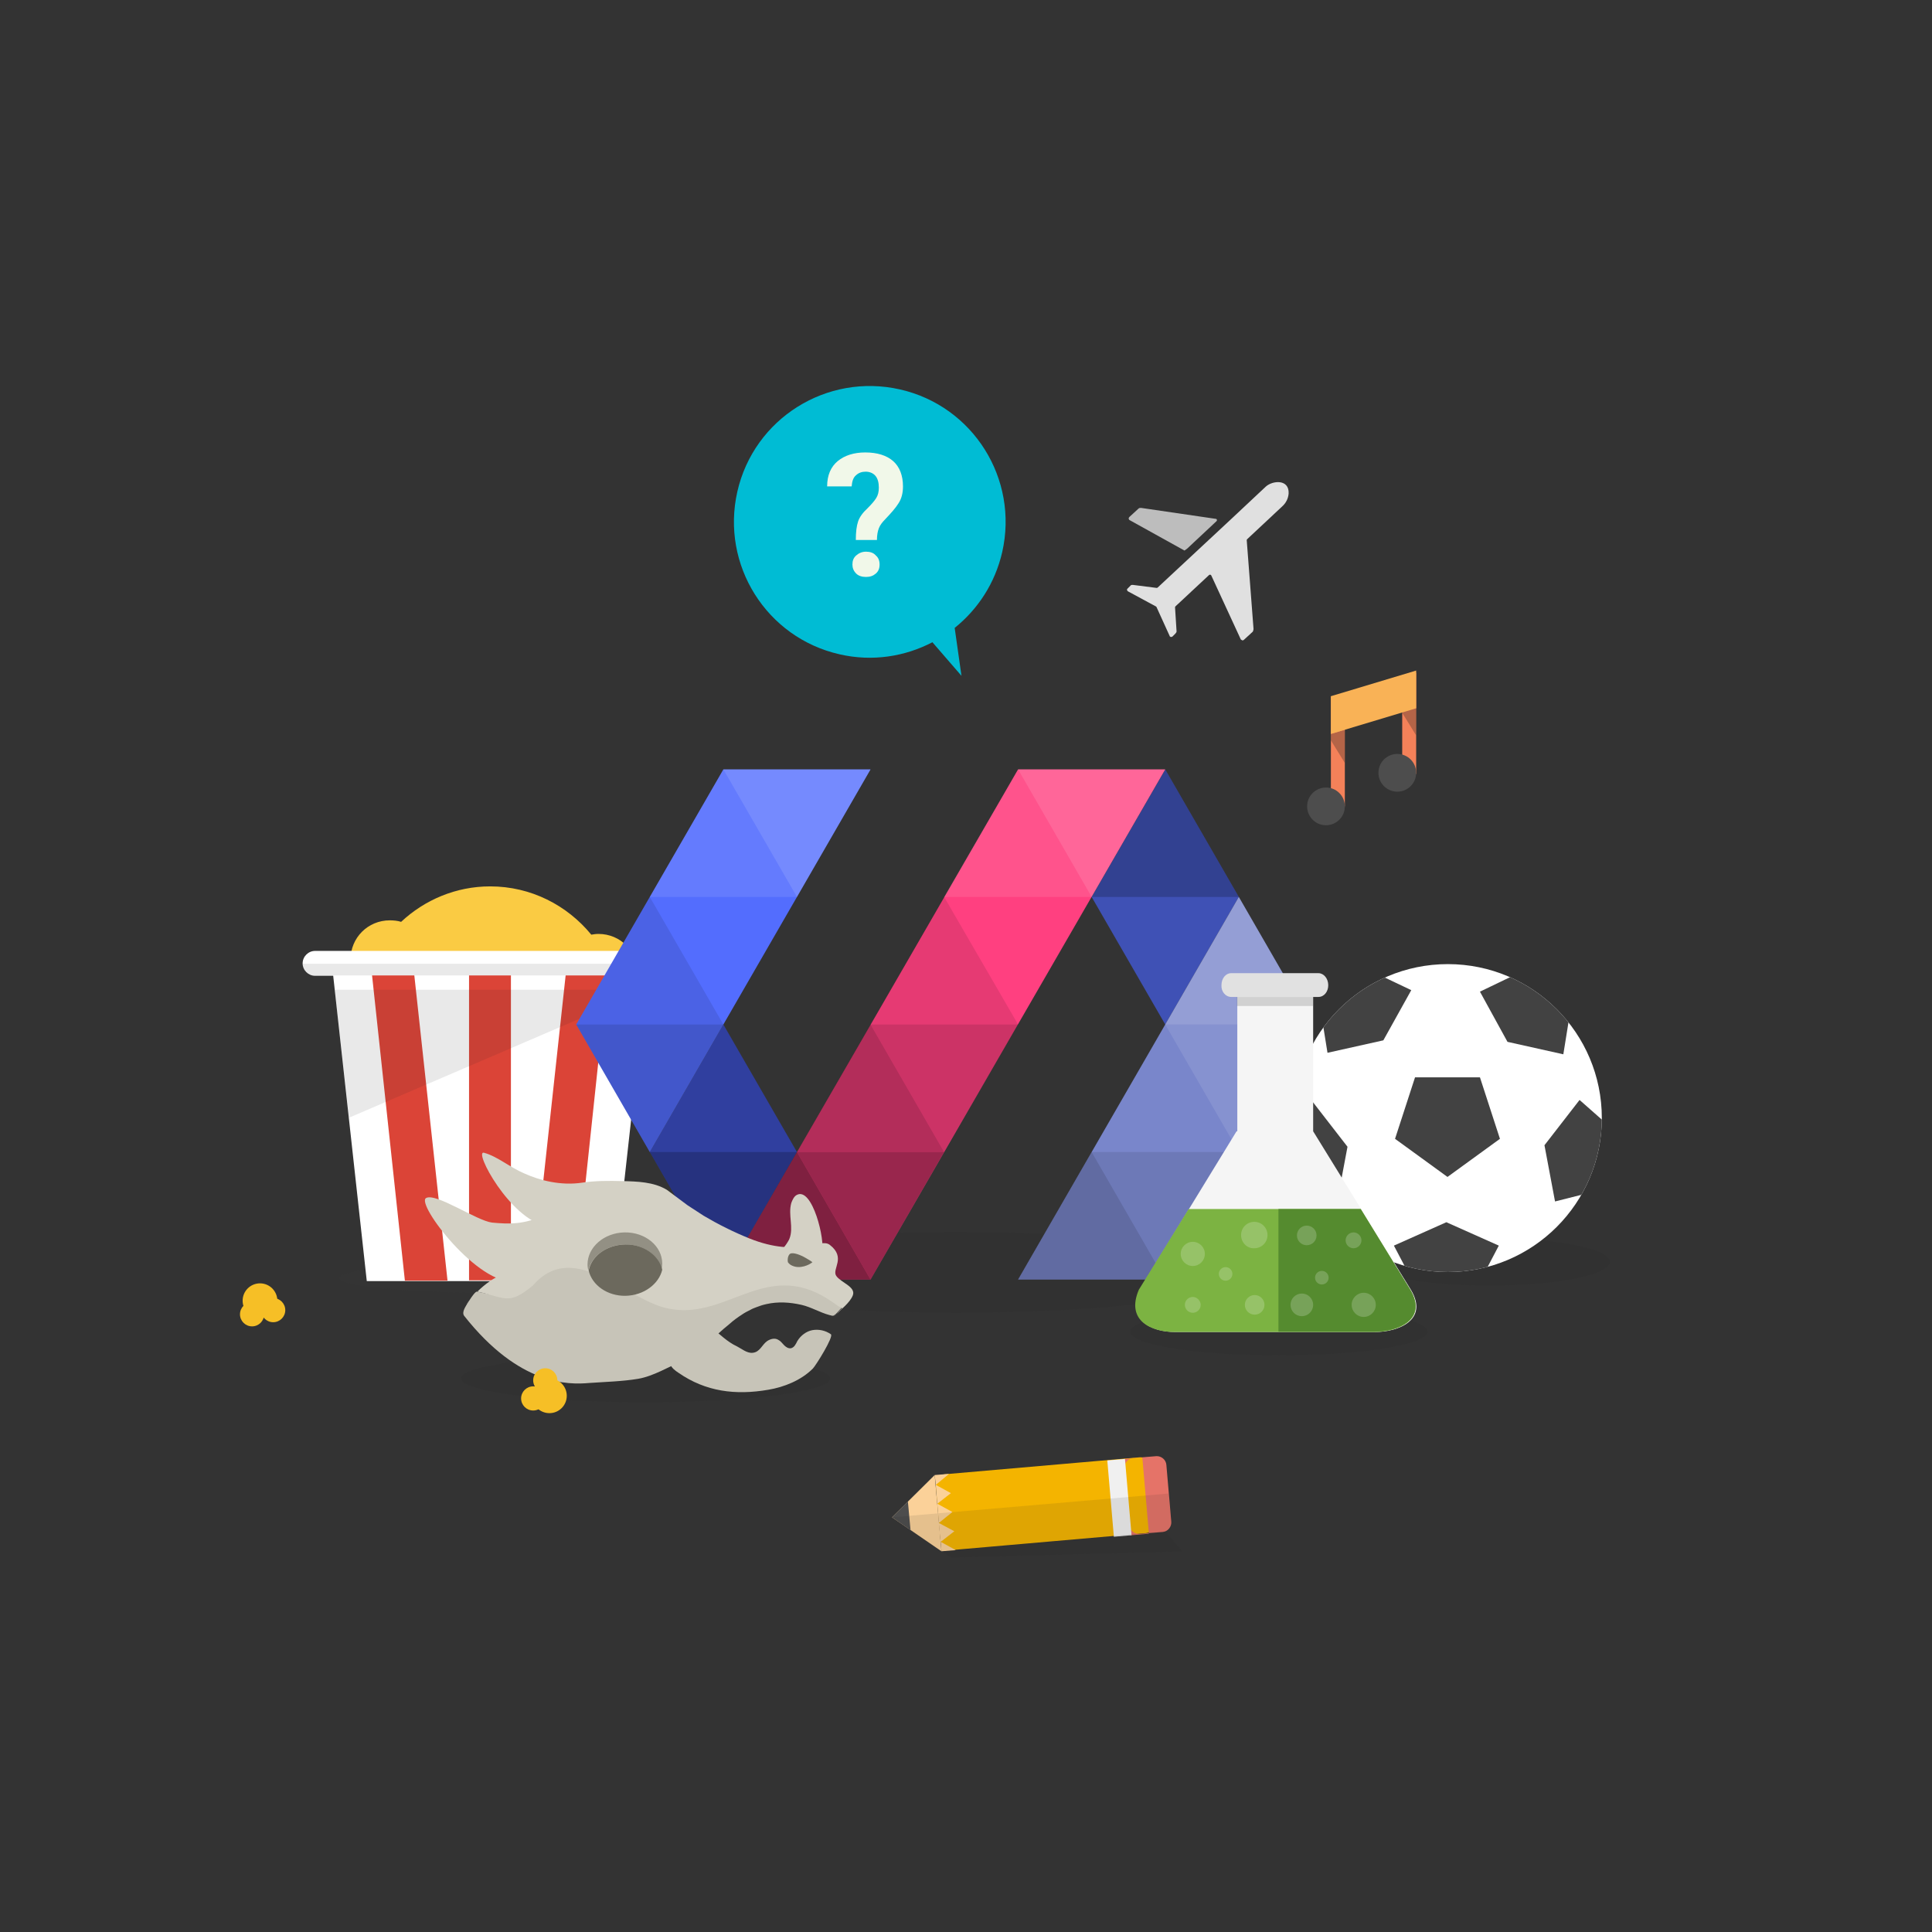 <svg xmlns="http://www.w3.org/2000/svg" xmlns:xlink="http://www.w3.org/1999/xlink" viewBox="0 0 512 512" enable-background="new 0 0 512 512"><rect x="0" y="0" width="512" height="512" fill="#333333" stroke="none"/><ellipse opacity=".1" fill="#444" enable-background="new" cx="129.9" cy="338.7" rx="40" ry="3.9"/><path fill="#FACB43" d="M169 257.9c0-5.8-4.6-10.4-10.4-10.4-.7 0-1.3.1-1.9.2-6.4-7.8-16-12.8-26.8-12.8-9.1 0-17.4 3.6-23.6 9.4-.9-.3-2-.4-3-.4-5.8 0-10.4 4.6-10.4 10.4 0 3 1.3 5.8 3.4 7.6-.5 2.4-.9 4.9-.9 7.5 0 19 15.5 34.5 34.5 34.5s34.5-15.5 34.5-34.5l-.1-2.7c2.8-2 4.7-5.1 4.7-8.8z"/><path fill="#fff" d="M176.2 252h-92.7c-1.8 0-3.3 1.5-3.3 3.3s1.5 3.3 3.3 3.3h4.8l8.9 80.9h65.3l9-80.9h4.6c1.8 0 3.3-1.5 3.3-3.3s-1.4-3.3-3.2-3.3z"/><path fill="#DB4437" d="M124.3 258.5v80.8h11.1v-80.8zM149.9 258.5l-8.8 80.9h11.3l8.6-80.9zM98.6 258.5l8.7 80.9h11.3l-8.8-80.9z"/><path opacity=".1" fill="#212121" enable-background="new" d="M171 262.3h-82.4l-.3-3.8h83.1zM80.2 255.4c0 1.8 1.5 3.3 3.3 3.3h4.8l4.2 37.5 78.5-33.7.7-3.8h4.5c1.8 0 3.3-1.5 3.3-3.3h-99.3z"/><ellipse opacity=".1" fill="#212121" enable-background="new" cx="253.3" cy="337.2" rx="77.8" ry="10.7"/><ellipse opacity=".1" fill="#212121" enable-background="new" cx="394.7" cy="334.4" rx="31.9" ry="6.3"/><ellipse opacity=".1" fill="#212121" enable-background="new" cx="338.9" cy="352.9" rx="39.4" ry="6.3"/><ellipse opacity=".1" fill="#212121" enable-background="new" cx="171.1" cy="365.3" rx="48.9" ry="6.3"/><defs><circle id="a" cx="383.7" cy="296.3" r="40.8"/></defs><clipPath id="b"><use xlink:href="#a" overflow="visible"/></clipPath><circle clip-path="url(#b)" fill="#fff" cx="383.7" cy="296.3" r="40.8"/><defs><circle id="c" cx="383.7" cy="296.3" r="40.8"/></defs><clipPath id="d"><use xlink:href="#c" overflow="visible"/></clipPath><path clip-path="url(#d)" fill="#424242" d="M392.2 285.5l5.3 16.3-13.9 10.1-13.9-10.1 5.3-16.3z"/><defs><circle id="e" cx="383.7" cy="296.3" r="40.8"/></defs><clipPath id="f"><use xlink:href="#e" overflow="visible"/></clipPath><path clip-path="url(#f)" fill="#424242" d="M391.9 340.2l5.3-10.1-13.9-6.2-13.9 6.2 5.3 10.1z"/><defs><circle id="g" cx="383.7" cy="296.3" r="40.8"/></defs><clipPath id="h"><use xlink:href="#g" overflow="visible"/></clipPath><path clip-path="url(#h)" fill="#424242" d="M343.3 316l11 2.8 2.8-14.9-9.3-12-8.5 7.5z"/><defs><circle id="i" cx="383.7" cy="296.3" r="40.8"/></defs><clipPath id="j"><use xlink:href="#i" overflow="visible"/></clipPath><path clip-path="url(#j)" fill="#424242" d="M423.2 315.6l-11.1 2.8-2.8-14.9 9.3-12 8.5 7.5z"/><defs><circle id="k" cx="383.7" cy="296.3" r="40.8"/></defs><clipPath id="l"><use xlink:href="#k" overflow="visible"/></clipPath><path clip-path="url(#l)" fill="#424242" d="M416.1 268.2l-1.8 11.2-14.8-3.3-7.3-13.3 10.2-4.9z"/><defs><circle id="m" cx="383.7" cy="296.3" r="40.8"/></defs><clipPath id="n"><use xlink:href="#m" overflow="visible"/></clipPath><path clip-path="url(#n)" fill="#424242" d="M350 267.8l1.8 11.2 14.8-3.3 7.4-13.3-10.3-4.9z"/><path fill="#F4B400" d="M250.3 390.7c-1.4.1-2.4 1.4-2.3 2.7l1.3 15.1c.1 1.4 1.4 2.4 2.7 2.3l51.7-4.5c1.4-.1 2.4-1.4 2.3-2.7l-1.3-15.1c-.1-1.4-1.4-2.4-2.7-2.3l-51.7 4.5z"/><path fill="#E57368" d="M300.3 386.4c-1.4.1-2.4 1.4-2.3 2.7l1.3 15.1c.1 1.4 1.4 2.4 2.7 2.3l6.1-.5c1.4-.1 2.4-1.4 2.3-2.7l-1.3-15.1c-.1-1.4-1.4-2.4-2.7-2.3l-6.1.5zM304.474 406.451l-4.981.43-1.746-20.225 4.981-.43z"/><path fill="#F0F0F0" d="M299.87 406.851l-4.683.404-1.744-20.225 4.683-.404z"/><path fill="#FBD199" d="M247.7 390.9l-11.3 11.2 13.1 9z"/><path fill="#4D4D4D" d="M240.6 397.9l-4.2 4.2 4.9 3.4z"/><g fill="#FBD199"><path d="M248 393.5l-.3-2.6 3.8-.3zM252.4 400.7l-3.8.3-.2-2.5zM248.4 398.5l-.2-2.5 3.8-.3zM248 393.5l.2 2.5 3.8-.3zM248.8 403.6l-.2-2.6 3.8-.3zM253.3 410.8l-3.8.3-.2-2.5zM249.3 408.6l-.3-2.5 3.9-.3zM248.8 403.6l.2 2.5 3.9-.3z"/></g><path opacity=".1" fill="#212121" d="M236.4 402.1l73.3-6.3.7 7.6c.1 1.4-.9 2.6-2.3 2.7l-58.6 5-13.1-9z"/><path fill="#00BCD4" d="M238.5 103.2c-19.4-4.4-38.7 7.7-43.1 27.1-4.4 19.4 7.7 38.7 27.1 43.1 8.7 2 17.3.6 24.6-3.2l7.7 8.9-1.8-12.7c6.1-4.9 10.7-11.8 12.6-20.1 4.4-19.4-7.7-38.7-27.1-43.1z"/><path fill="#303F9F" d="M191.7 271.5l-19.5 33.8 19.5 33.8 19.5-33.8z"/><path fill="#3F51B5" d="M308.8 203.9l-19.5 33.8 19.5 33.8 19.5-33.8z"/><path fill="#FF4080" d="M269.8 203.9l-78.1 135.2h39l78.1-135.2z"/><path fill="#536DFE" d="M191.7 203.9l-39 67.6 19.5 33.8 58.5-101.4z"/><path fill="#fff" fill-opacity=".2" d="M269.8 203.9l19.5 33.8 19.5-33.8z"/><path fill="#fff" fill-opacity=".1" d="M250.2 237.7l19.6-33.8 19.5 33.8z"/><path fill="none" d="M250.2 237.7l19.6 33.8 19.5-33.8z"/><path fill-opacity=".1" d="M230.7 271.5l19.5-33.8 19.6 33.8z"/><path fill-opacity=".2" d="M230.7 271.5l19.5 33.8 19.6-33.8z"/><path fill-opacity=".3" d="M211.2 305.3l19.5-33.8 19.5 33.8z"/><path fill-opacity=".4" d="M211.2 305.3l19.5 33.8 19.5-33.8z"/><path fill-opacity=".5" d="M191.7 339.1l19.5-33.8 19.5 33.8z"/><path fill="#fff" fill-opacity=".2" d="M191.7 203.9l19.5 33.8 19.5-33.8z"/><path fill="#fff" fill-opacity=".1" d="M172.2 237.7l19.5-33.8 19.5 33.8z"/><path fill="none" d="M172.2 237.7l19.5 33.8 19.5-33.8z"/><path fill-opacity=".1" d="M152.7 271.5l19.5-33.8 19.5 33.8z"/><path fill-opacity=".2" d="M152.7 271.5l19.5 33.8 19.5-33.8z"/><path fill="none" d="M211.2 305.3l-19.5-33.8-19.5 33.8z"/><path fill-opacity=".2" d="M211.2 305.3l-19.5 33.8-19.5-33.8zM328.3 237.7l-19.5-33.8-19.5 33.8z"/><path fill="none" d="M328.3 237.7l-19.5 33.8-19.5-33.8z"/><path fill="#D4D1C5" d="M206.2 331.6c.9.3 2.8-2.7 3-3.3 1.2-3-.4-6.3.5-9.5.3-.8.7-1.7 1.4-2.1 4.2-2.4 7.7 12.3 6.7 15.1-1.5 4.2-5.2 2.1-11.6-.2z"/><path fill="#E0DED7" d="M189 329.8c-7.2-.8-11-9.4-18.2-10.7-4.5-.9-8.6.1-12.7 1-1.1.4-2.3.5-3.4.6 6.5-5.2 19.5-5.3 22.1-3.4 2.7 1.9 8.2 7.2 19.7 11.8 1.4.6 2.7 1 3.9 1.3-3.7.5-7.8-.1-11.4-.6z"/><path fill="#D4D1C5" d="M154.8 364.3c.4.2-1.1-2.8-.6-2.6-.5-.2 1 2.8.6 2.6zM149.6 362.5c.3.1.7.2 1.1.3-.5-.1-.8-.2-1.1-.3zM221.5 348.4c0-.1.1-.1.2-.2-.1 0-.1.1-.2.2zM221.4 348.6l.1-.2c-.1.1-.1.1-.1.2-.1.3-.6.1-1.4-.2.7.4 1.2.5 1.4.2zM124.3 344.7c-.3.5-.6 1.1-.7 1.7 0-.6.3-1.2.7-1.7z"/><path fill="#C7C4B8" d="M218.8 348c-3.2-1.4-9.1-4-15.6-2.5-.9.2-1.7.5-2.6.8.8-.3 1.7-.6 2.6-.8 6.5-1.5 12.4 1.1 15.6 2.5zM221.7 348.1zM221.5 348.4zM199 347c.5-.3 1.1-.5 1.6-.7-.5.2-1.1.4-1.6.7zM123 348.7c14.6 18.5 27.6 18.3 33.2 17.8 4.2-.3 8.7-.4 12.9-1.1 4.1-.7 8.1-3.2 11.9-4.8l.9-.4c-.3.2-.6.3-.9.4 4.1-1.7 7.9-6.2 12.4-9.8 1-.9 2.1-1.7 3.2-2.4.7-.5 1.5-.9 2.3-1.3.5-.3 1.1-.5 1.6-.7.8-.3 1.7-.6 2.6-.8 3.1-.7 6.2-.5 9.3.2 2.6.6 4.8 2 7.4 2.7.3.1.7.2 1.1.1.7-.1 1.8-2 2.2-1.9-.7-.3-1.3-2.7-2.1-3.3-17.4-12.6-27.8 4.2-43.3 1.5-11.2-1.6-25.5-19.1-36.6-6.2-6.5 5.3-7.1 5.2-14.7 3.6-.4-.1-1.5 1.5-2 2.3-.2.3-.3.4-.3.5-.7 1.1-1.8 2.6-1.1 3.6zm65.6 6.4l1.9-1.8c-.7.6-1.3 1.2-1.9 1.8zm-5.6 4.5c.9-.6 1.9-1.3 2.8-2-1 .7-1.9 1.4-2.8 2z"/><path fill="#D4D1C5" d="M223.2 346.7c-.7-.3-1.3-.7-2.1-1.3-17.4-12.6-27.8 4.2-43.3 1.5-11.2-1.6-25.5-19.1-36.6-6.2-6.5 5.3-7.1 3.2-14.7 1.6 2-2 4.7-3.9 6.1-4.2 2.8-.6 3.5-1.7 5.1-3.1 1.4-1.2 4.2-7.8 9.8-13.6l-2.7 3.5c-9.6-1.7-19.5-20.3-16.5-19.4 3.6 1 6.7 3.8 10.7 5.5 4 1.8 9.6 3.3 15.4 2.4 3.4-.5 7-.5 10.5-.4 4 .1 8.3.2 11.8 2.3l5.5 4.1 4.3 2.8c3.9 2.3 7.9 4.3 12.1 6 13.3 5.3 18.7-.3 21.3 1.7 4.4 3.4.5 6.4 1.7 8.2 1.2 1.8 5.3 2.9 4.4 5.2-.8 2-3.2 3.7-4.2 4.9.3-.5.8-1 1.4-1.5z"/><path fill="#6C695D" d="M209.9 335.4c2.1 1 4.6-.2 5.4-.9-.5-.4-1.2-.8-1.9-1.2-1.4-.8-3.1-1.4-3.9-1.1-.5.2-.9 1.2-.7 2.3.2.3.6.7 1.1.9z"/><path fill="#D4D1C5" d="M112.9 317.5c-2.7 1.6 14 23.4 23.5 22s7.7-13.5 12.3-14.9c4.5-1.4 6.2-1.3 5.4-4-.8-2.6-4.4-1.3-9.7 1.3-5.3 2.7-9.7 2.5-14 2.1-4.1-.5-14.9-8-17.5-6.5z"/><path fill="#939084" d="M165.6 329.8c-4.8.1-8.8 3-9.7 6.9-.1-.5-.2-1-.2-1.6 0-4.6 4.4-8.4 9.8-8.5 5.5-.1 10 3.6 10 8.3 0 .5-.1 1.1-.2 1.6-.8-3.9-4.8-6.8-9.7-6.7z"/><path fill="#6C695D" d="M165.8 343.4c-4.8.1-8.9-2.8-9.8-6.7.8-3.9 4.8-6.8 9.7-6.9 4.8-.1 8.9 2.8 9.8 6.7-.9 3.8-4.9 6.8-9.7 6.9z"/><path fill="#C7C4B8" d="M195.3 356.8c1.2.6 2.7 1.9 4.2 1.7 1.9-.2 2.4-2.1 3.8-3.1.9-.6 2.1-.9 3-.3.6.3 1 .9 1.5 1.4s1.1.9 1.8.8c.9-.2 1.3-1.1 1.7-1.9.9-1.5 2.4-2.6 4-2.9 1.7-.3 3.5.1 4.9 1.1.8.6-4 8.3-4.8 9.1-3.1 3.1-7.6 4.9-11.8 5.6-8.7 1.5-16.6.5-23.8-4.5-.9-.6-1.9-1.3-2.2-2.4-.3-.8-.2-1.7-.3-2.5-.3-1.7-1.5-3.1-1.7-4.7-.3-2.8 2.5-5.3 5.3-5.4 2.8-.2 5.5 1.3 7.7 3.1 2.1 1.6 4.1 3.7 6.7 4.9z"/><path fill="#F1F8E9" d="M226.8 143.1c0-2.1.2-3.7.6-4.9.4-1.2 1.3-2.4 2.5-3.5 1-1 1.8-1.9 2.3-2.7s.7-1.7.7-2.8c0-1.3-.3-2.4-.9-3.1-.6-.7-1.5-1.1-2.6-1.1-1 0-1.9.3-2.6 1-.7.6-1 1.6-1.1 2.9h-6.5c0-3 1-5.2 2.8-6.7s4.3-2.3 7.3-2.3c3.2 0 5.7.8 7.4 2.3s2.6 3.8 2.6 6.7c0 1.8-.4 3.3-1.2 4.5-.8 1.3-2 2.6-3.5 4.2-.8.8-1.4 1.6-1.7 2.4-.3.8-.5 1.8-.5 3.1h-5.6zm-.9 6.5c0-1 .3-1.8 1-2.4.7-.6 1.5-1 2.6-1s2 .3 2.6 1c.7.6 1 1.4 1 2.4s-.3 1.8-1 2.4c-.7.6-1.5.9-2.6.9s-2-.3-2.6-.9c-.7-.7-1-1.5-1-2.4z"/><path fill="#F48159" d="M356.4 213.7h-3.7v-29.2l3.7 1.5zM375.3 205.1h-3.7v-23.5l3.7-3.4z"/><circle fill="#4D4D4D" cx="370.3" cy="204.8" r="5"/><circle fill="#4D4D4D" cx="351.4" cy="213.7" r="5"/><path opacity=".3" fill="#212121" enable-background="new" d="M356.4 202.2l-3.7-6v-1.7l3.7-1.1zM375.3 194.9l-3.7-6v-1.6l3.7.4z"/><path fill="#F9B256" d="M375.3 187.7l-22.6 6.8v-10l22.6-6.8z"/><g><path fill="#E0E0E0" d="M314.6 145.4l7.8-7.3c.2-.2.1-.6-.2-.6l-19.8-2.9c-.3 0-.5 0-.7.2l-2.4 2.2c-.1.1-.2.3-.2.4l.1.3.1.1 14.6 8.1.7-.5z" opacity=".8"/><path fill="#E0E0E0" d="M332.2 166.7l-1.8-23.5c0-.1 0-.2.1-.3l9.3-8.7c1-.9 1.6-2.1 1.7-3.4.2-3.9-4.3-3.5-6.1-1.8l-9.6 9-13.1 12.2-5.9 5.5c-.1.1-.2.1-.3.1l-6.3-.8c-.2 0-.5 0-.6.2l-.8.8c-.1.1-.2.2-.1.4 0 .1.1.2.1.2l.1.1 7.4 4c.1 0 .1.1.2.2l3.5 7.7s0 .1.1.1c.1.1.1.1.2.1s.3 0 .4-.1l.8-.8c.2-.2.3-.4.3-.6l-.4-6.3c0-.1 0-.2.1-.3l8.9-8.3c.2-.2.5-.1.6.1l7.8 16.9c0 .1.1.1.1.1l.3.2c.2 0 .3 0 .4-.1l2.4-2.2c.1-.2.2-.5.2-.7z"/></g><ellipse fill="#F6BF26" cx="145.6" cy="369.9" rx="4.6" ry="4.6"/><ellipse fill="#F6BF26" cx="144.5" cy="365.8" rx="3.2" ry="3.2"/><ellipse fill="#F6BF26" cx="141.3" cy="370.6" rx="3.2" ry="3.2"/><ellipse fill="#F6BF26" cx="68.9" cy="344.7" rx="4.6" ry="4.6"/><ellipse fill="#F6BF26" cx="66.8" cy="348.3" rx="3.2" ry="3.2"/><ellipse fill="#F6BF26" cx="72.4" cy="347.2" rx="3.2" ry="3.2"/><path opacity=".1" fill="#212121" enable-background="new" d="M249.5 411.1l2.5 1.7 61.3-1.7-4.5-5.3"/><path fill="#7986CB" d="M328.3 237.7l-58.5 101.4h39l39-67.6z"/><g fill="#fff"><path fill-opacity=".2" d="M308.8 271.5l19.5-33.8 19.5 33.8z"/><path fill-opacity=".1" d="M308.8 271.5l19.5 33.8 19.5-33.8z"/></g><path fill="none" d="M289.3 305.3l19.5-33.8 19.5 33.8z"/><path fill-opacity=".1" d="M289.3 305.3l19.5 33.8 19.5-33.8z"/><path fill-opacity=".2" d="M269.8 339.1l19.5-33.8 19.5 33.8z"/><path fill="#F5F5F5" d="M348 299.8v-35.7h-20.1v35.7h-.2l-25.7 42c-3.5 8.2 3.3 11.2 9.5 11.2h52.9c6.2 0 14.3-3.2 9.5-11.2l-25.9-42z"/><path fill="#7CB342" d="M360.6 320.4h-45.6l-13.2 21.4c-3.5 8.2 3.3 11.2 9.5 11.2h52.9c6.2 0 14.3-3.2 9.5-11.2l-13.1-21.4z"/><path fill="#558B2F" d="M360.6 320.4h-21.8v32.5h25.4c6.2 0 14.3-3.2 9.5-11.2l-13.1-21.3z"/><circle opacity=".2" fill="#fff" enable-background="new" cx="345" cy="345.8" r="3"/><circle opacity=".2" fill="#fff" enable-background="new" cx="346.3" cy="327.4" r="2.6"/><circle opacity=".2" fill="#fff" enable-background="new" cx="361.4" cy="345.8" r="3.2"/><circle opacity=".2" fill="#fff" enable-background="new" cx="350.3" cy="338.6" r="1.8"/><path opacity=".2" fill="#fff" enable-background="new" d="M360.8 328.7c0 1.1-.9 2.1-2.1 2.1-1.1 0-2.1-.9-2.1-2.1 0-1.1.9-2.1 2.1-2.1s2.1 1 2.1 2.1zM328.9 327.3c0-2 1.6-3.5 3.5-3.5 2 0 3.5 1.6 3.5 3.5 0 2-1.6 3.5-3.5 3.5-1.9.1-3.5-1.5-3.5-3.5z"/><circle opacity=".2" fill="#fff" enable-background="new" cx="332.5" cy="345.8" r="2.6"/><circle opacity=".2" fill="#fff" enable-background="new" cx="316.1" cy="332.3" r="3.2"/><circle opacity=".2" fill="#fff" enable-background="new" cx="324.8" cy="337.6" r="1.8"/><path opacity=".2" fill="#fff" enable-background="new" d="M314 345.8c0-1.2 1-2.1 2.1-2.1s2.1 1 2.1 2.1c0 1.2-1 2.1-2.1 2.1-1.2 0-2.1-1-2.1-2.1z"/><path opacity=".2" fill="#424242" enable-background="new" d="M327.8 264.2h20.2v2.4h-20.2z"/><path fill="#E1E1E1" d="M326.3 264.2h23.1c1.5 0 2.6-1.4 2.6-3.1 0-1.8-1.2-3.2-2.6-3.2h-23.1c-1.5 0-2.6 1.4-2.6 3.2-.1 1.7 1.1 3.1 2.6 3.1z"/><path fill="none" d="M0 0h512v512h-512z"/></svg>